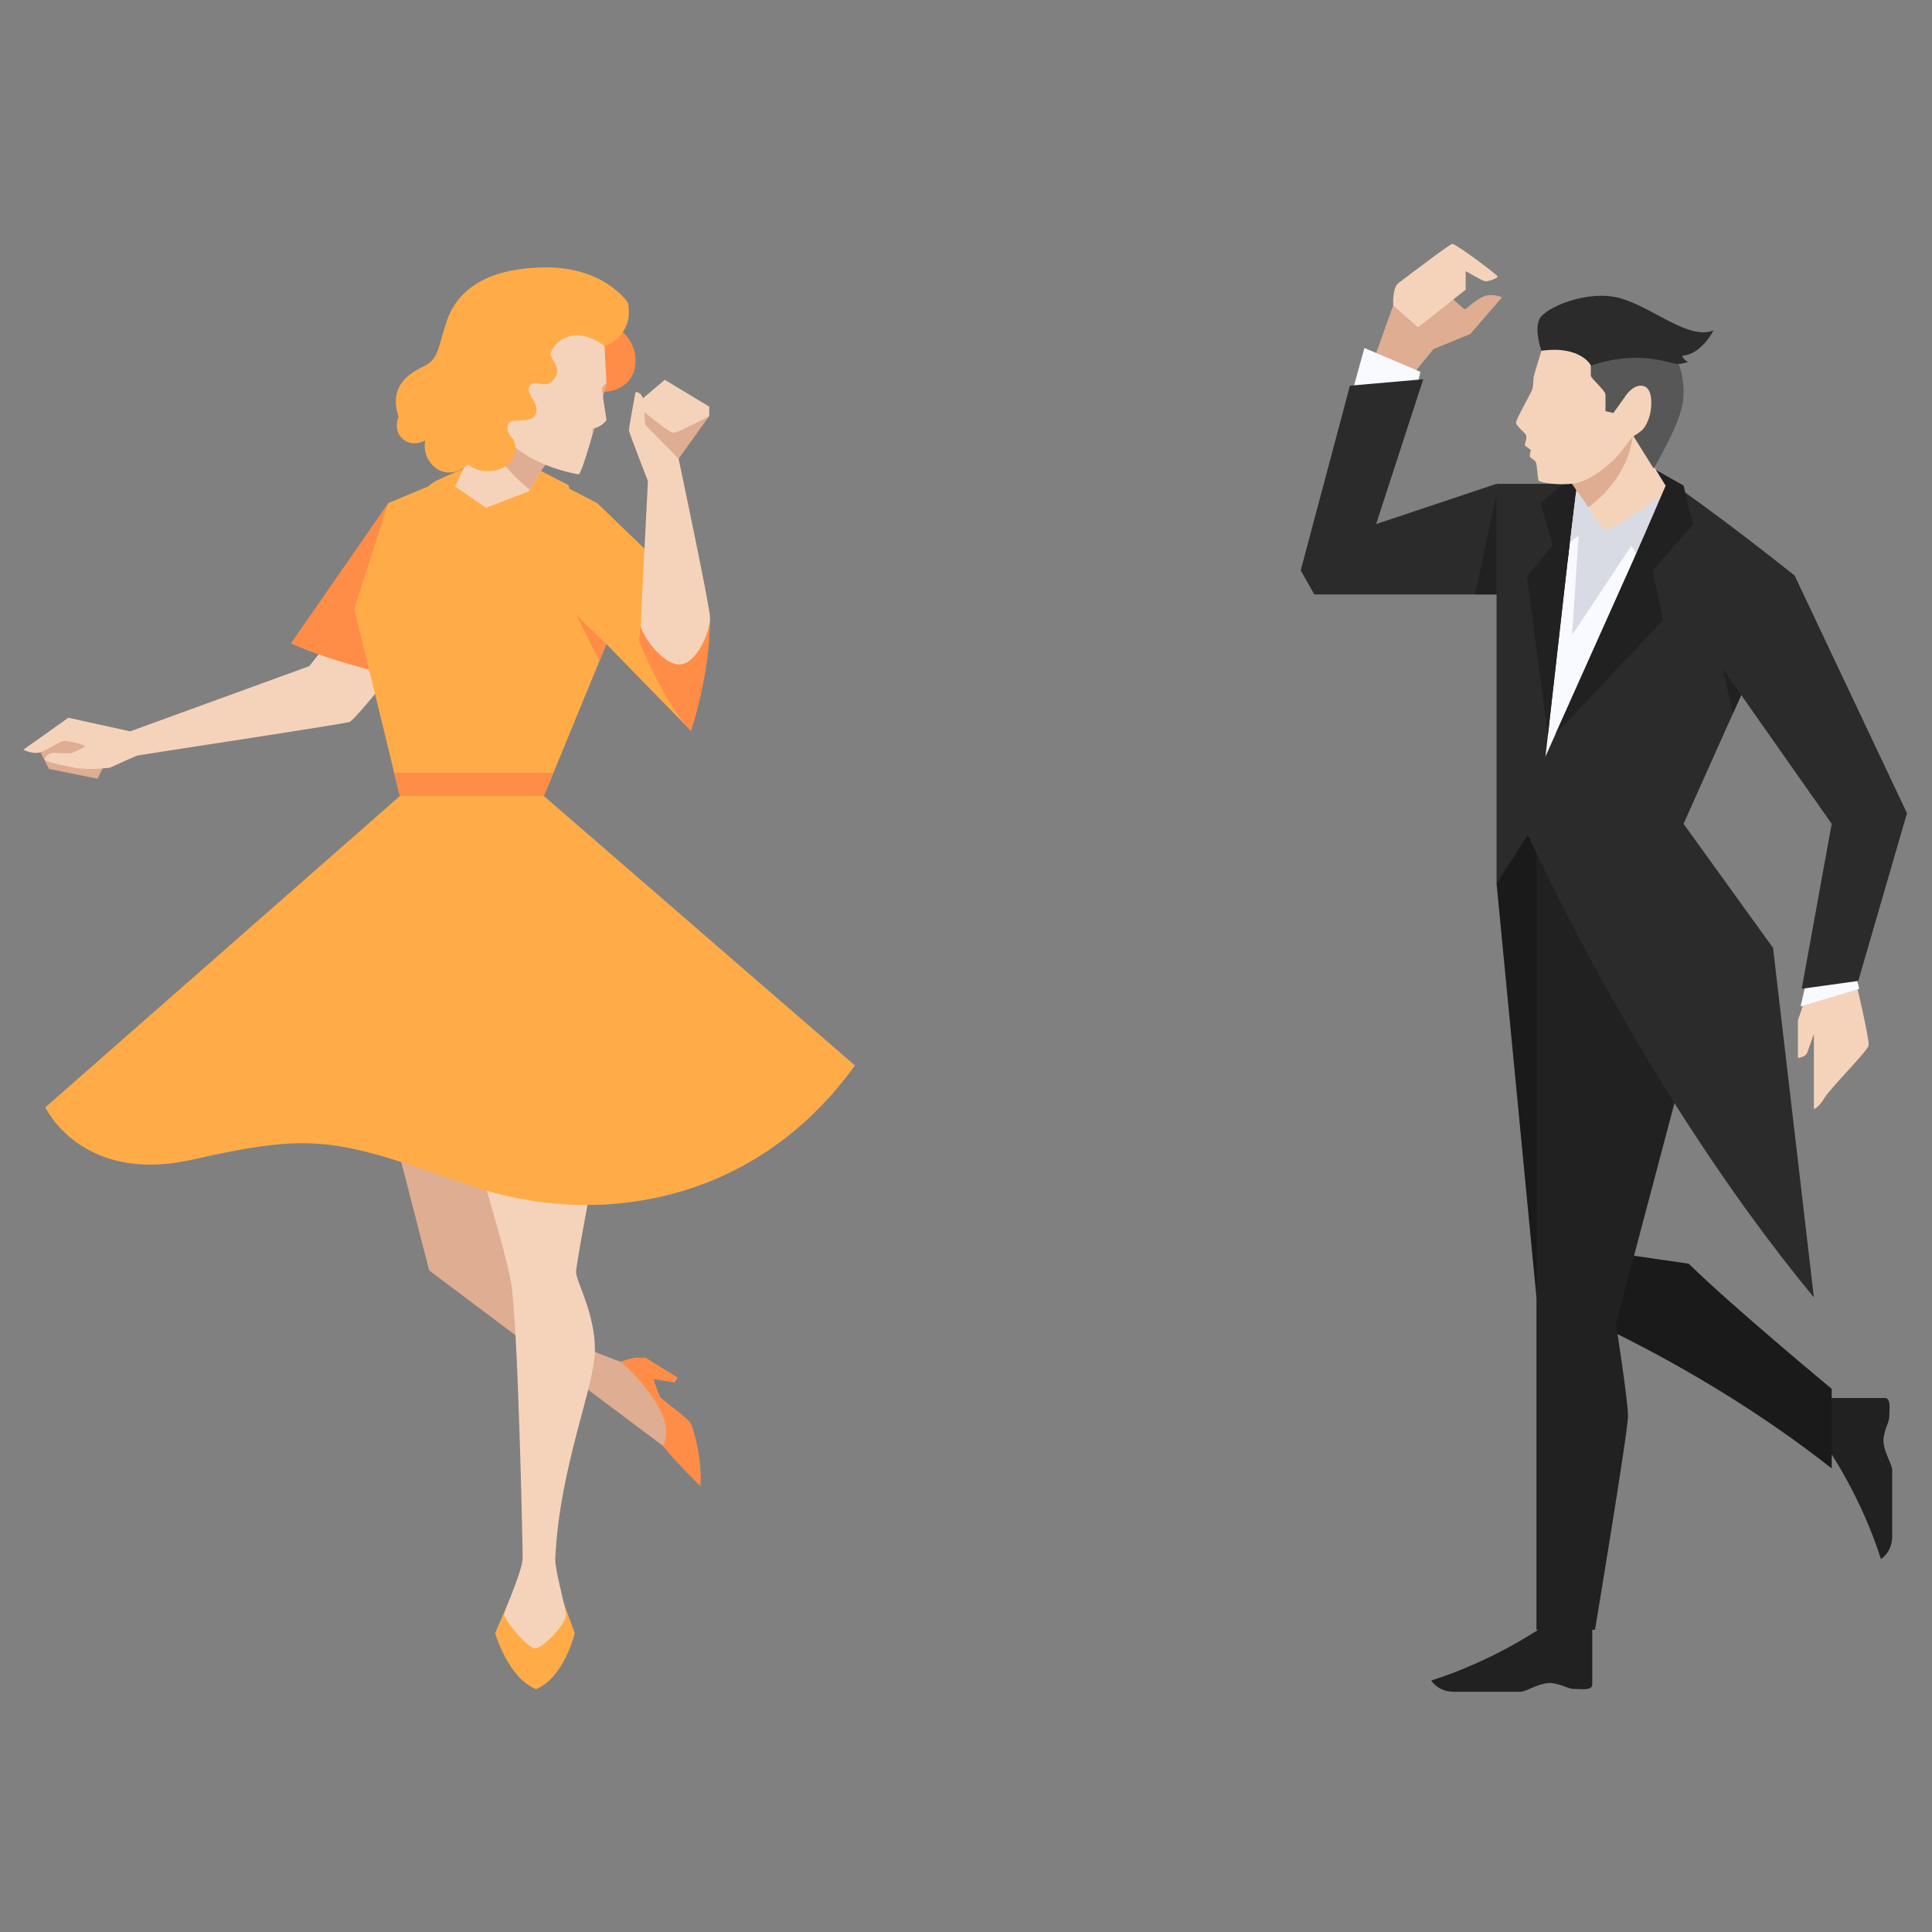 <?xml version="1.0" encoding="UTF-8" standalone="no"?>
<!-- Created with Inkscape (http://www.inkscape.org/) -->

<svg
   version="1.1"
   id="svg2"
   xml:space="preserve"
   width="500"
   height="500"
   viewBox="0 0 500 500"
   sodipodi:docname="codigo_v.svg"
   inkscape:version="1.1.2 (0a00cf5339, 2022-02-04)"
   xmlns:inkscape="http://www.inkscape.org/namespaces/inkscape"
   xmlns:sodipodi="http://sodipodi.sourceforge.net/DTD/sodipodi-0.dtd"
   xmlns:xlink="http://www.w3.org/1999/xlink"
   xmlns="http://www.w3.org/2000/svg"
   xmlns:svg="http://www.w3.org/2000/svg"><rect x="0" y="0" width="500" height="500" fill="#808080" stroke="none"/><defs
     id="defs6"><clipPath
       clipPathUnits="userSpaceOnUse"
       id="clipPath16"><path
         d="M 0,1200 H 1200 V 0 H 0 Z"
         id="path14" /></clipPath><clipPath
       clipPathUnits="userSpaceOnUse"
       id="clipPath3880"><rect
         style="fill:url(#linearGradient3884);fill-opacity:1;stroke:none;stroke-width:1.373;stroke-linecap:round;stroke-linejoin:round;stroke-miterlimit:4;stroke-dasharray:none;stroke-opacity:1;paint-order:fill markers stroke;stop-color:#000000"
         id="rect3882"
         width="65.241"
         height="374.109"
         x="-209.341"
         y="-243.594"
         ry="4.251"
         rx="4.589"
         transform="scale(-1,1)" /></clipPath><clipPath
       id="XMLID_5_"><use
         xlink:href="#XMLID_16772_"
         style="overflow:visible"
         id="use17"
         x="0"
         y="0"
         width="100%"
         height="100%" /></clipPath><clipPath
       id="clipPath2003"><use
         xlink:href="#XMLID_16772_"
         style="overflow:visible"
         id="use2001"
         x="0"
         y="0"
         width="100%"
         height="100%" /></clipPath><clipPath
       id="clipPath2007"><use
         xlink:href="#XMLID_16772_"
         style="overflow:visible"
         id="use2005"
         x="0"
         y="0"
         width="100%"
         height="100%" /></clipPath><clipPath
       id="clipPath2011"><use
         xlink:href="#XMLID_16772_"
         style="overflow:visible"
         id="use2009"
         x="0"
         y="0"
         width="100%"
         height="100%" /></clipPath><clipPath
       id="clipPath2015"><use
         xlink:href="#XMLID_16772_"
         style="overflow:visible"
         id="use2013"
         x="0"
         y="0"
         width="100%"
         height="100%" /></clipPath><polygon
       id="polygon14999"
       points="111.8,55.6 388.2,55.6 388.2,446.4 111.8,446.4 " /><polygon
       id="polygon15005"
       points="111.8,55.6 388.2,55.6 388.2,446.4 111.8,446.4 " /><clipPath
       clipPathUnits="userSpaceOnUse"
       id="clipPath582"><path
         d="M 0,800 H 800 V 0 H 0 Z"
         id="path580" /></clipPath></defs><sodipodi:namedview
     id="namedview4"
     pagecolor="#ffffff"
     bordercolor="#cccccc"
     borderopacity="1"
     inkscape:pageshadow="0"
     inkscape:pageopacity="1"
     inkscape:pagecheckerboard="0"
     showgrid="false"
     inkscape:zoom="1.012"
     inkscape:cx="249.50593"
     inkscape:cy="250"
     inkscape:window-width="1366"
     inkscape:window-height="714"
     inkscape:window-x="0"
     inkscape:window-y="22"
     inkscape:window-maximized="1"
     inkscape:current-layer="g8" /><g
     id="g8"
     inkscape:groupmode="layer"
     inkscape:label="133"
     transform="matrix(1.333,0,0,-1.333,0,1600)"><g
       id="g9407"
       transform="matrix(0.61,0,0,0.61,-41.806,813.154)"><g
         id="g9298"><g
           id="g236"
           transform="translate(514.437,544.381)"><path
             d="M 0,0 -8.417,-23.5 4,-28.584 l 6.333,7.75 11.75,4.834 10.084,11.666 c 0,0 -2.583,1.207 -5.25,0.479 -2.667,-0.729 -6.167,-4.312 -6.584,-4.312 -0.417,0 -11.5,10.417 -11.5,10.417 z"
             style="fill:#dead92;fill-opacity:1;fill-rule:nonzero;stroke:none"
             id="path238" /></g><g
           id="g240"
           transform="translate(499.228,510.991)"><path
             d="M 0,0 3.563,12.91 21.375,5.348 20.5,1.453 Z"
             style="fill:#f8faff;fill-opacity:1;fill-rule:nonzero;stroke:none"
             id="path242" /></g><g
           id="g244"
           transform="translate(544.854,480.68)"><path
             d="m 0,0 -38.333,-12.813 15,46.096 -23.334,-2.05 L -62.333,-27.55 -58,-35.217 H 2.833 Z"
             style="fill:#2b2b2b;fill-opacity:1;fill-rule:nonzero;stroke:none"
             id="path246" /></g><g
           id="g248"
           transform="translate(644.687,321.38)"><path
             d="m 0,0 -3.916,-11.417 v -12 c 0,0 2.417,0.166 3,1.75 0.583,1.584 2.083,5.917 2.083,5.917 v -24 c 0,0 1.666,0.667 3.416,3.667 1.75,3 13.666,14.749 14,16.666 0.334,1.917 -4.416,21.75 -4.416,21.75 z"
             style="fill:#f5d3ba;fill-opacity:1;fill-rule:nonzero;stroke:none"
             id="path250" /></g><g
           id="g252"
           transform="translate(643.354,321.776)"><path
             d="m 0,0 -1.75,-7.437 18.687,5.625 -0.999,3.749 z"
             style="fill:#f8faff;fill-opacity:1;fill-rule:nonzero;stroke:none"
             id="path254" /></g><g
           id="g256"
           transform="translate(650.187,173.797)"><path
             d="m 0,0 c 0,0 10.666,-15.333 17,-35.333 0,0 3.584,2.082 3.584,7.249 v 21.083 c 0,2.084 -3.5,6.833 -2.667,10.75 0.833,3.917 1.75,4.417 1.75,6.417 0,2 0.666,5.75 -1.417,5.75 H -0.583 Z"
             style="fill:#212121;fill-opacity:1;fill-rule:nonzero;stroke:none"
             id="path258" /></g><g
           id="g260"
           transform="translate(559.395,116.795)"><path
             d="m 0,0 c 0,0 -15.333,-10.666 -35.333,-17 0,0 2.082,-3.584 7.249,-3.584 h 21.083 c 2.084,0 6.833,3.5 10.75,2.667 3.917,-0.833 4.417,-1.75 6.417,-1.75 2,0 5.75,-0.666 5.75,1.417 V 0.583 Z"
             style="fill:#212121;fill-opacity:1;fill-rule:nonzero;stroke:none"
             id="path262" /></g><g
           id="g264"
           transform="translate(544.854,353.463)"><path
             d="m 0,0 12.697,-131.749 c 0,0 48.304,-18.417 93.97,-54.417 v 25.333 c 0,0 -32.166,26.666 -45.5,39.833 L 40.5,-118 29.333,39.167 7.168,28.167 Z"
             style="fill:#1a1a1a;fill-opacity:1;fill-rule:nonzero;stroke:none"
             id="path266" /></g><g
           id="g268"
           transform="translate(557.551,373.144)"><path
             d="m 0,0 v -257.18 h 18.636 c 0,0 10.5,63 10.5,68 0,5 -3.833,29.333 -3.833,29.333 l 20.666,78 z"
             style="fill:#212121;fill-opacity:1;fill-rule:nonzero;stroke:none"
             id="path270" /></g><g
           id="g272"
           transform="translate(565.967,478.646)"><path
             d="M 0,0 -8.09,-92.185 44.22,-8.236 Z"
             style="fill:#f8faff;fill-opacity:1;fill-rule:nonzero;stroke:none"
             id="path274" /></g><g
           id="g276"
           transform="translate(571.458,471.795)"
           style="fill:#d8dbe3;fill-opacity:1"><path
             d="M 0,0 -2.563,-39.241 20.198,-5 Z"
             style="fill:#d8dbe3;fill-opacity:1;fill-rule:nonzero;stroke:none"
             id="path278" /></g><g
           id="g280"
           transform="translate(570.248,480.68)"><path
             d="m 0,0 -12.061,-106.55 -13.334,-20.667 V 0 Z"
             style="fill:#2b2b2b;fill-opacity:1;fill-rule:nonzero;stroke:none"
             id="path282" /></g><g
           id="g284"
           transform="translate(564.104,456.214)"><path
             d="M 0,0 -5.25,18.333 4,26.25 H 6.583 L 3.375,0 Z"
             style="fill:#212121;fill-opacity:1;fill-rule:nonzero;stroke:none"
             id="path286" /></g><g
           id="g288"
           transform="translate(570.248,478.646)"><path
             d="m 0,0 8.811,-12.744 c 0,0 12.232,3.301 20.607,12.744 L 17.98,18.131 Z"
             style="fill:#f5d3ba;fill-opacity:1;fill-rule:nonzero;stroke:none"
             id="path290" /></g><g
           id="g292"
           transform="translate(568.104,481.714)"><path
             d="m 0,0 c 0,0 2.625,-3.688 5.875,-8.563 0,0 12.75,8.438 14.25,23.188 z"
             style="fill:#dead92;fill-opacity:1;fill-rule:nonzero;stroke:none"
             id="path294" /></g><g
           id="g296"
           transform="translate(559.52,524.297)"><path
             d="m 0,0 c 0,0 -2.666,-8.666 -2.833,-9.5 -0.167,-0.834 -0.084,-3.021 -0.521,-4.208 -0.438,-1.188 -5.125,-9.375 -5.125,-10.438 0,-1.062 2.937,-3.25 3.187,-3.937 0.25,-0.688 0.063,-1.406 -0.125,-2.063 -0.187,-0.656 -0.344,-1.187 -0.094,-1.375 0.25,-0.187 1.438,-1.156 1.75,-1.375 0,0 -0.406,-1.687 -0.312,-2.062 0.094,-0.375 1.531,-1.031 1.906,-1.781 0.375,-0.75 0.594,-5.094 0.844,-5.782 0.25,-0.687 6.531,-1.781 11.781,-0.906 5.25,0.875 12.5,7.134 14.875,10.551 2.375,3.417 5.291,5 6.208,13.417 0.917,8.417 2.708,18.668 -5.75,21.834 C 17.333,5.541 5.959,7.625 0,0"
             style="fill:#f5d3ba;fill-opacity:1;fill-rule:nonzero;stroke:none"
             id="path298" /></g><g
           id="g300"
           transform="translate(574.854,520.38)"><path
             d="m 0,0 v -5.25 c 0,-0.917 4.667,-4.751 4.667,-6.084 v -5.25 l 2.5,-0.583 3.416,4.75 3.167,-12.417 6.25,-10 c 0,0 7.999,13.5 9.166,20.417 C 30.333,-7.5 28.499,1.001 24.083,3.167 19.667,5.333 6.583,5.583 0,0"
             style="fill:#575757;fill-opacity:1;fill-rule:nonzero;stroke:none"
             id="path302" /></g><g
           id="g304"
           transform="translate(559.132,523.03)"><path
             d="m 0,0 c 0,0 -2.278,6.183 -0.695,9.933 1.583,3.75 15.501,9.75 25.917,6.75 10.416,-3 21.75,-13.446 29.583,-10.181 0,0 -3.916,-7.819 -10.083,-8.069 0,0 0.916,-1.916 2.083,-1.916 0,0 -1.999,-0.917 -4.083,-0.667 -2.084,0.25 -12.25,4.501 -26.917,-0.583 0,0 -3.193,6.466 -15.805,4.733"
             style="fill:#2b2b2b;fill-opacity:1;fill-rule:nonzero;stroke:none"
             id="path306" /></g><g
           id="g308"
           transform="translate(585.437,507.963)"><path
             d="M 0,0 C 0,0 2.5,4.376 5.792,3.917 9.084,3.458 8.875,-1.75 8.417,-4.375 7.959,-7 6.708,-9.292 5.75,-10.167 4.792,-11.042 2.291,-12.874 1.5,-12.333 0.709,-11.792 -1.417,-4.5 0,0"
             style="fill:#f5d3ba;fill-opacity:1;fill-rule:nonzero;stroke:none"
             id="path310" /></g><g
           id="g324"
           transform="translate(596.582,483.534)"><path
             d="m 0,0 2.323,-3.684 -46.884,-104.719 c 0,0 36.082,-83.417 93.832,-153.417 l -13,111.25 -28.49,39.5 35.365,79 c 0,0 -27.167,21.765 -43.146,32.07"
             style="fill:#2b2b2b;fill-opacity:1;fill-rule:nonzero;stroke:none"
             id="path326" /></g><g
           id="g328"
           transform="translate(583.54,467.515)"><path
             d="m 0,0 6.647,-10.427 9.584,21.558 z"
             style="fill:#d8dbe3;fill-opacity:1;fill-rule:nonzero;stroke:none"
             id="path330" /></g><g
           id="g332"
           transform="translate(563.585,400.959)"><path
             d="M 0,0 34.269,36.38 28.534,63.735 Z"
             style="fill:#212121;fill-opacity:1;fill-rule:nonzero;stroke:none"
             id="path334" /></g><g
           id="g336"
           transform="translate(591.875,450.214)"><path
             d="m 0,0 15.562,17.416 -3.074,12.5 -8.756,4.949 3.08,-4.949 -9.658,-22.338 z"
             style="fill:#212121;fill-opacity:1;fill-rule:nonzero;stroke:none"
             id="path338" /></g><g
           id="g340"
           transform="translate(568.895,468.728)"><path
             d="m 0,0 -14.376,-17.597 6.664,-50.528 z"
             style="fill:#212121;fill-opacity:1;fill-rule:nonzero;stroke:none"
             id="path342" /></g><g
           id="g344"
           transform="translate(570.248,478.646)"><path
             d="m 0,0 -2.019,-16.474 9.053,6.299 z"
             style="fill:#d8dbe3;fill-opacity:1;fill-rule:nonzero;stroke:none"
             id="path346" /></g><g
           id="g348"
           transform="translate(639.729,451.464)"><path
             d="M 0,0 35.75,-75.625 20.25,-129 2.25,-131.5 11.792,-79 -20,-33.75 c 0,0 0.5,19 20,33.75"
             style="fill:#2b2b2b;fill-opacity:1;fill-rule:nonzero;stroke:none"
             id="path350" /></g><g
           id="g352"
           transform="translate(538.02,445.463)"><path
             d="M 0,0 6.833,31.833 V 0 Z"
             style="fill:#212121;fill-opacity:1;fill-rule:nonzero;stroke:none"
             id="path354" /></g><g
           id="g356"
           transform="translate(622.716,413.462)"><path
             d="M 0,0 -5.862,8.377 -2.631,-5.878 Z"
             style="fill:#212121;fill-opacity:1;fill-rule:nonzero;stroke:none"
             id="path358" /></g><g
           id="g372"
           transform="translate(511.961,537.47)"><path
             d="M 0,0 7.893,-7 23.059,5 v 5.917 c 0,0 5.416,-3.167 6.25,-3.25 0.834,-0.083 3.917,0.917 3.917,1.5 C 33.226,9.75 19.81,19.668 18.81,19.584 18.068,19.521 7.205,11.307 1.635,7.062 -0.309,5.581 0,0 0,0"
             style="fill:#f5d3ba;fill-opacity:1;fill-rule:nonzero;stroke:none"
             id="path374" /></g></g><g
         id="g576"><g
           id="g578"
           clip-path="url(#clipPath582)"><g
             id="g584"
             transform="translate(193.994,273.56)"><path
               d="m 0,0 11.138,-43.25 80.5,-60.417 c 0,0 -3.641,10.448 -5.832,14.833 -2.668,5.334 -11,15.5 -11,15.5 0,0 -9.334,3.332 -14.334,5.666 -5,2.334 -28.334,55.5 -28.334,55.5 z"
               style="fill:#dead92;fill-opacity:1;fill-rule:nonzero;stroke:none"
               id="path586" /></g><g
             id="g588"
             transform="translate(247.523,125.648)"><path
               d="m 0,0 h -8.392 -8.39 l -4.61,-10.755 c 0,0 4,-14.166 13,-17.833 9,3.667 12.334,17.833 12.334,17.833 z"
               style="fill:#ffac48;fill-opacity:1;fill-rule:nonzero;stroke:none"
               id="path590" /></g><g
             id="g592"
             transform="translate(219.132,270.06)"><path
               d="m 0,0 c 0,0 9.75,-31.25 12,-43.25 2.25,-12 3.75,-84 3.75,-88 0,-4 -5.875,-16.75 -5.875,-18.125 0,-1.375 7.25,-10.625 9.875,-10.625 2.625,0 9.977,8 9.801,10.625 -0.176,2.625 -3.584,14.483 -3.426,17.875 1.375,29.5 12.625,54.75 12.625,66.5 0,11.75 -6,21.75 -6,24.75 C 32.75,-37.25 40,0 40,0 Z"
               style="fill:#f5d3ba;fill-opacity:1;fill-rule:nonzero;stroke:none"
               id="path594" /></g><g
             id="g596"
             transform="translate(80.716,396.56)"><path
               d="m 0,0 3.416,-6.621 15.417,-3.129 6,12 L 9,5.5 Z"
               style="fill:#dead92;fill-opacity:1;fill-rule:nonzero;stroke:none"
               id="path598" /></g><g
             id="g600"
             transform="translate(174.799,432.56)"><path
               d="m 0,0 -7.833,-9.917 -57,-20.75 -19.667,4.334 -14.333,-10.168 c 0,0 3.333,-1.833 6.083,-0.583 2.75,1.25 5.749,3.332 6.833,3.416 1.084,0.084 6.75,-1.249 6.75,-1.666 0,-0.417 -3.5,-1.956 -4.166,-2.187 -0.667,-0.23 -5.584,0 -6.25,0 -0.667,0 -2.584,-1.146 -2.417,-2.063 0.167,-0.917 5.667,-1.834 9.5,-2.667 3.833,-0.833 11.167,0 11.167,0 0,0 8.249,3.751 8.916,3.917 0.667,0.166 65.584,10.001 67.417,10.667 1.833,0.666 18.028,21.125 18.028,21.125 z"
               style="fill:#f5d3ba;fill-opacity:1;fill-rule:nonzero;stroke:none"
               id="path602" /></g><g
             id="g604"
             transform="translate(294.257,502.228)"><path
               d="m 0,0 -11.563,-16.104 -9.812,12.875 0.596,6.333 z"
               style="fill:#dead92;fill-opacity:1;fill-rule:nonzero;stroke:none"
               id="path606" /></g><g
             id="g608"
             transform="translate(255.3,436.06)"><path
               d="M 0,0 33.166,-34 27.499,15.167 3.283,38.5 Z"
               style="fill:#ffac48;fill-opacity:1;fill-rule:nonzero;stroke:none"
               id="path610" /></g><g
             id="g612"
             transform="translate(192.132,474.56)"><path
               d="m 0,0 -31,-44.666 c 0,0 12.273,-5.834 33.387,-10.334 z"
               style="fill:#ff8d48;fill-opacity:1;fill-rule:nonzero;stroke:none"
               id="path614" /></g><g
             id="g616"
             transform="translate(192.132,474.56)"><path
               d="M 0,0 -10.832,-33.666 3.667,-93.25 -109.166,-192.334 c 0,0 11.441,-24.562 46.666,-16.667 38.667,8.667 45.334,7 87.949,-8 39.405,-13.87 90.718,-7 123.051,38 L 49.5,-93.25 76.57,-27.5 66.451,0 47.625,9.705 H 23.332 Z"
               style="fill:#ffac48;fill-opacity:1;fill-rule:nonzero;stroke:none"
               id="path618" /></g><g
             id="g620"
             transform="translate(223.257,473.06)"
             style="fill:#ffac48;fill-opacity:1"><path
               d="m 0,0 c 0,0 -2.458,-5.501 -13.458,-5.501 -11,0 -8.833,11.543 -1.625,14.46 3.083,1.458 5.696,2.619 11.417,4.75 9.043,0.898 20.083,-1.459 20.083,-1.459 L 26.25,7.167 C 28.43,-1.333 24.043,-5.168 14.209,-5.501 4.375,-5.834 0,0 0,0"
               style="fill:#ffac48;fill-opacity:1;fill-rule:nonzero;stroke:none"
               id="path622" /></g><g
             id="g624"
             transform="translate(261.54,429.664)"><path
               d="M 0,0 -9.604,9.396 -2.252,-5.469 Z"
               style="fill:#ff8d48;fill-opacity:1;fill-rule:nonzero;stroke:none"
               id="path626" /></g><g
             id="g628"
             transform="translate(243.757,488.685)"><path
               d="m 0,0 c 0,0 -2.125,-1.625 -6.875,-10.375 l -13.625,-5.25 -9.875,6.75 10.922,23.375 z"
               style="fill:#f5d3ba;fill-opacity:1;fill-rule:nonzero;stroke:none"
               id="path630" /></g><g
             id="g632"
             transform="translate(243.757,488.685)"><path
               d="M 0,0 -19.453,14.5 -21.996,9.059 C -16.531,-2.398 -6.6,-9.872 -6.6,-9.872 l 0.003,10e-4 C -2.047,-1.578 0,0 0,0"
               style="fill:#dead92;fill-opacity:1;fill-rule:nonzero;stroke:none"
               id="path634" /></g><g
             id="g636"
             transform="translate(265.569,529.998)"><path
               d="M 0,0 C 0,0 6.625,-4.437 5,-12.5 4.109,-16.922 0.125,-20.312 -6.281,-20.062 L -6.986,-3.928 Z"
               style="fill:#ff8d48;fill-opacity:1;fill-rule:nonzero;stroke:none"
               id="path638" /></g><g
             id="g640"
             transform="translate(260.882,525.123)"><path
               d="m 0,0 0.687,-12.313 c 0,0 -7.062,-27.562 -8.812,-29.125 0,0 -15.75,2.313 -23.938,12.188 -8.187,9.875 -4.125,23.375 3.313,31.125 C -21.312,9.625 -2.375,10.438 0,0"
               style="fill:#f5d3ba;fill-opacity:1;fill-rule:nonzero;stroke:none"
               id="path642" /></g><g
             id="g644"
             transform="translate(261.569,512.811)"><path
               d="m 0,0 c 0,0 -1.625,-1.246 -1.906,-2.889 -0.282,-1.642 -2.656,-11.736 -2.656,-11.736 l 0.087,-1.914 c 0,0 4.256,15.383 4.475,16.539"
               style="fill:#dead92;fill-opacity:1;fill-rule:nonzero;stroke:none"
               id="path646" /></g><g
             id="g648"
             transform="translate(259.819,512.311)"><path
               d="m 0,0 1.75,-11.313 c 0,0 -1.313,-2.187 -4.563,-2.812 z"
               style="fill:#f5d3ba;fill-opacity:1;fill-rule:nonzero;stroke:none"
               id="path650" /></g><g
             id="g652"
             transform="translate(260.913,524.569)"><path
               d="m 0,0 c 0.447,-0.327 9.594,3.741 7.469,13.741 0,0 -7.375,11.5 -26.625,11.25 -19.25,-0.25 -28.125,-8 -31.125,-17.375 -3,-9.375 -2.625,-11.875 -7.5,-14.25 -4.875,-2.375 -10.875,-6.5 -7.75,-15.875 -2.25,-5.5 2.5,-10.5 8.5,-7.625 -1.375,-7.25 6.398,-14 13.699,-7.625 4.176,-3.5 10.801,-2.125 13.176,0.5 2.375,2.625 2.261,6.563 0.693,8.063 -1.568,1.5 -2.256,4.937 0.369,5.312 2.625,0.375 6.875,-0.375 7.438,2.938 0.562,3.312 -3.813,6.125 -2.063,8.312 1.75,2.188 4.813,-1.375 7.563,1.875 2.75,3.25 -0.188,5.75 -0.938,7.688 C -17.844,-1.134 -11.281,8.259 0,0"
               style="fill:#ffac48;fill-opacity:1;fill-rule:nonzero;stroke:none"
               id="path654" /></g><g
             id="g664"
             transform="translate(272.526,436.315)"><path
               d="m 0,0 -0.645,-5.629 c 0,0 7.856,-19.687 16.584,-28.625 0,0 6.051,17.582 6.051,35.499 z"
               style="fill:#ff8d48;fill-opacity:1;fill-rule:nonzero;stroke:none"
               id="path666" /></g><g
             id="g672"
             transform="translate(195.799,381.31)"
             style="fill:#ff8d48;fill-opacity:1"><path
               d="m 0,0 h 45.833 l 3.055,7.417 H -1.805 Z"
               style="fill:#ff8d48;fill-opacity:1;fill-rule:nonzero;stroke:none"
               id="path674" /></g><g
             id="g676"
             transform="translate(270.827,509.922)"><path
               d="m 0,0 c 0,0 -2.18,-11.549 -2.125,-12.236 0.055,-0.688 6.055,-16.188 6.055,-16.188 0,0 -2.25,-43.312 -2.25,-45.937 0,-2.625 6.75,-12.375 12.25,-12.375 5.5,0 10,10.75 9.75,15.125 -0.25,4.375 -10,50.375 -10,50.375 L 3.055,-10.424 c 0,0 -0.374,4.021 -0.416,6.271 C 2.597,-1.903 1.902,-0.181 0,0"
               style="fill:#f5d3ba;fill-opacity:1;fill-rule:nonzero;stroke:none"
               id="path678" /></g><g
             id="g680"
             transform="translate(280.132,513.769)"><path
               d="m 0,0 c 0,0 -7.874,-6.541 -8.041,-6.875 -0.167,-0.334 0.166,-1.873 0.458,-2.354 0.292,-0.48 8.959,-7.604 10.292,-7.646 1.333,-0.042 11.416,5.333 11.416,5.333 v 3.021 z"
               style="fill:#f5d3ba;fill-opacity:1;fill-rule:nonzero;stroke:none"
               id="path682" /></g><g
             id="g684"
             transform="translate(265.903,201.284)"><path
               d="m 0,0 c 0,0 4.062,1.275 4.896,1.275 h 3.167 l 10.249,-6.333 -0.916,-1.583 -6.75,1.083 c 0,0 1.667,-5.416 2.417,-6.083 0.75,-0.667 8.416,-6.417 9.333,-7.834 0.916,-1.417 3.833,-11.917 3.166,-20.167 0,0 -6.986,6.686 -11.951,12.843 0,0 2.368,3.407 -0.048,9.574 C 11.146,-11.058 3.521,-2.442 0,0"
               style="fill:#ff8d48;fill-opacity:1;fill-rule:nonzero;stroke:none"
               id="path686" /></g></g></g></g></g></svg>

